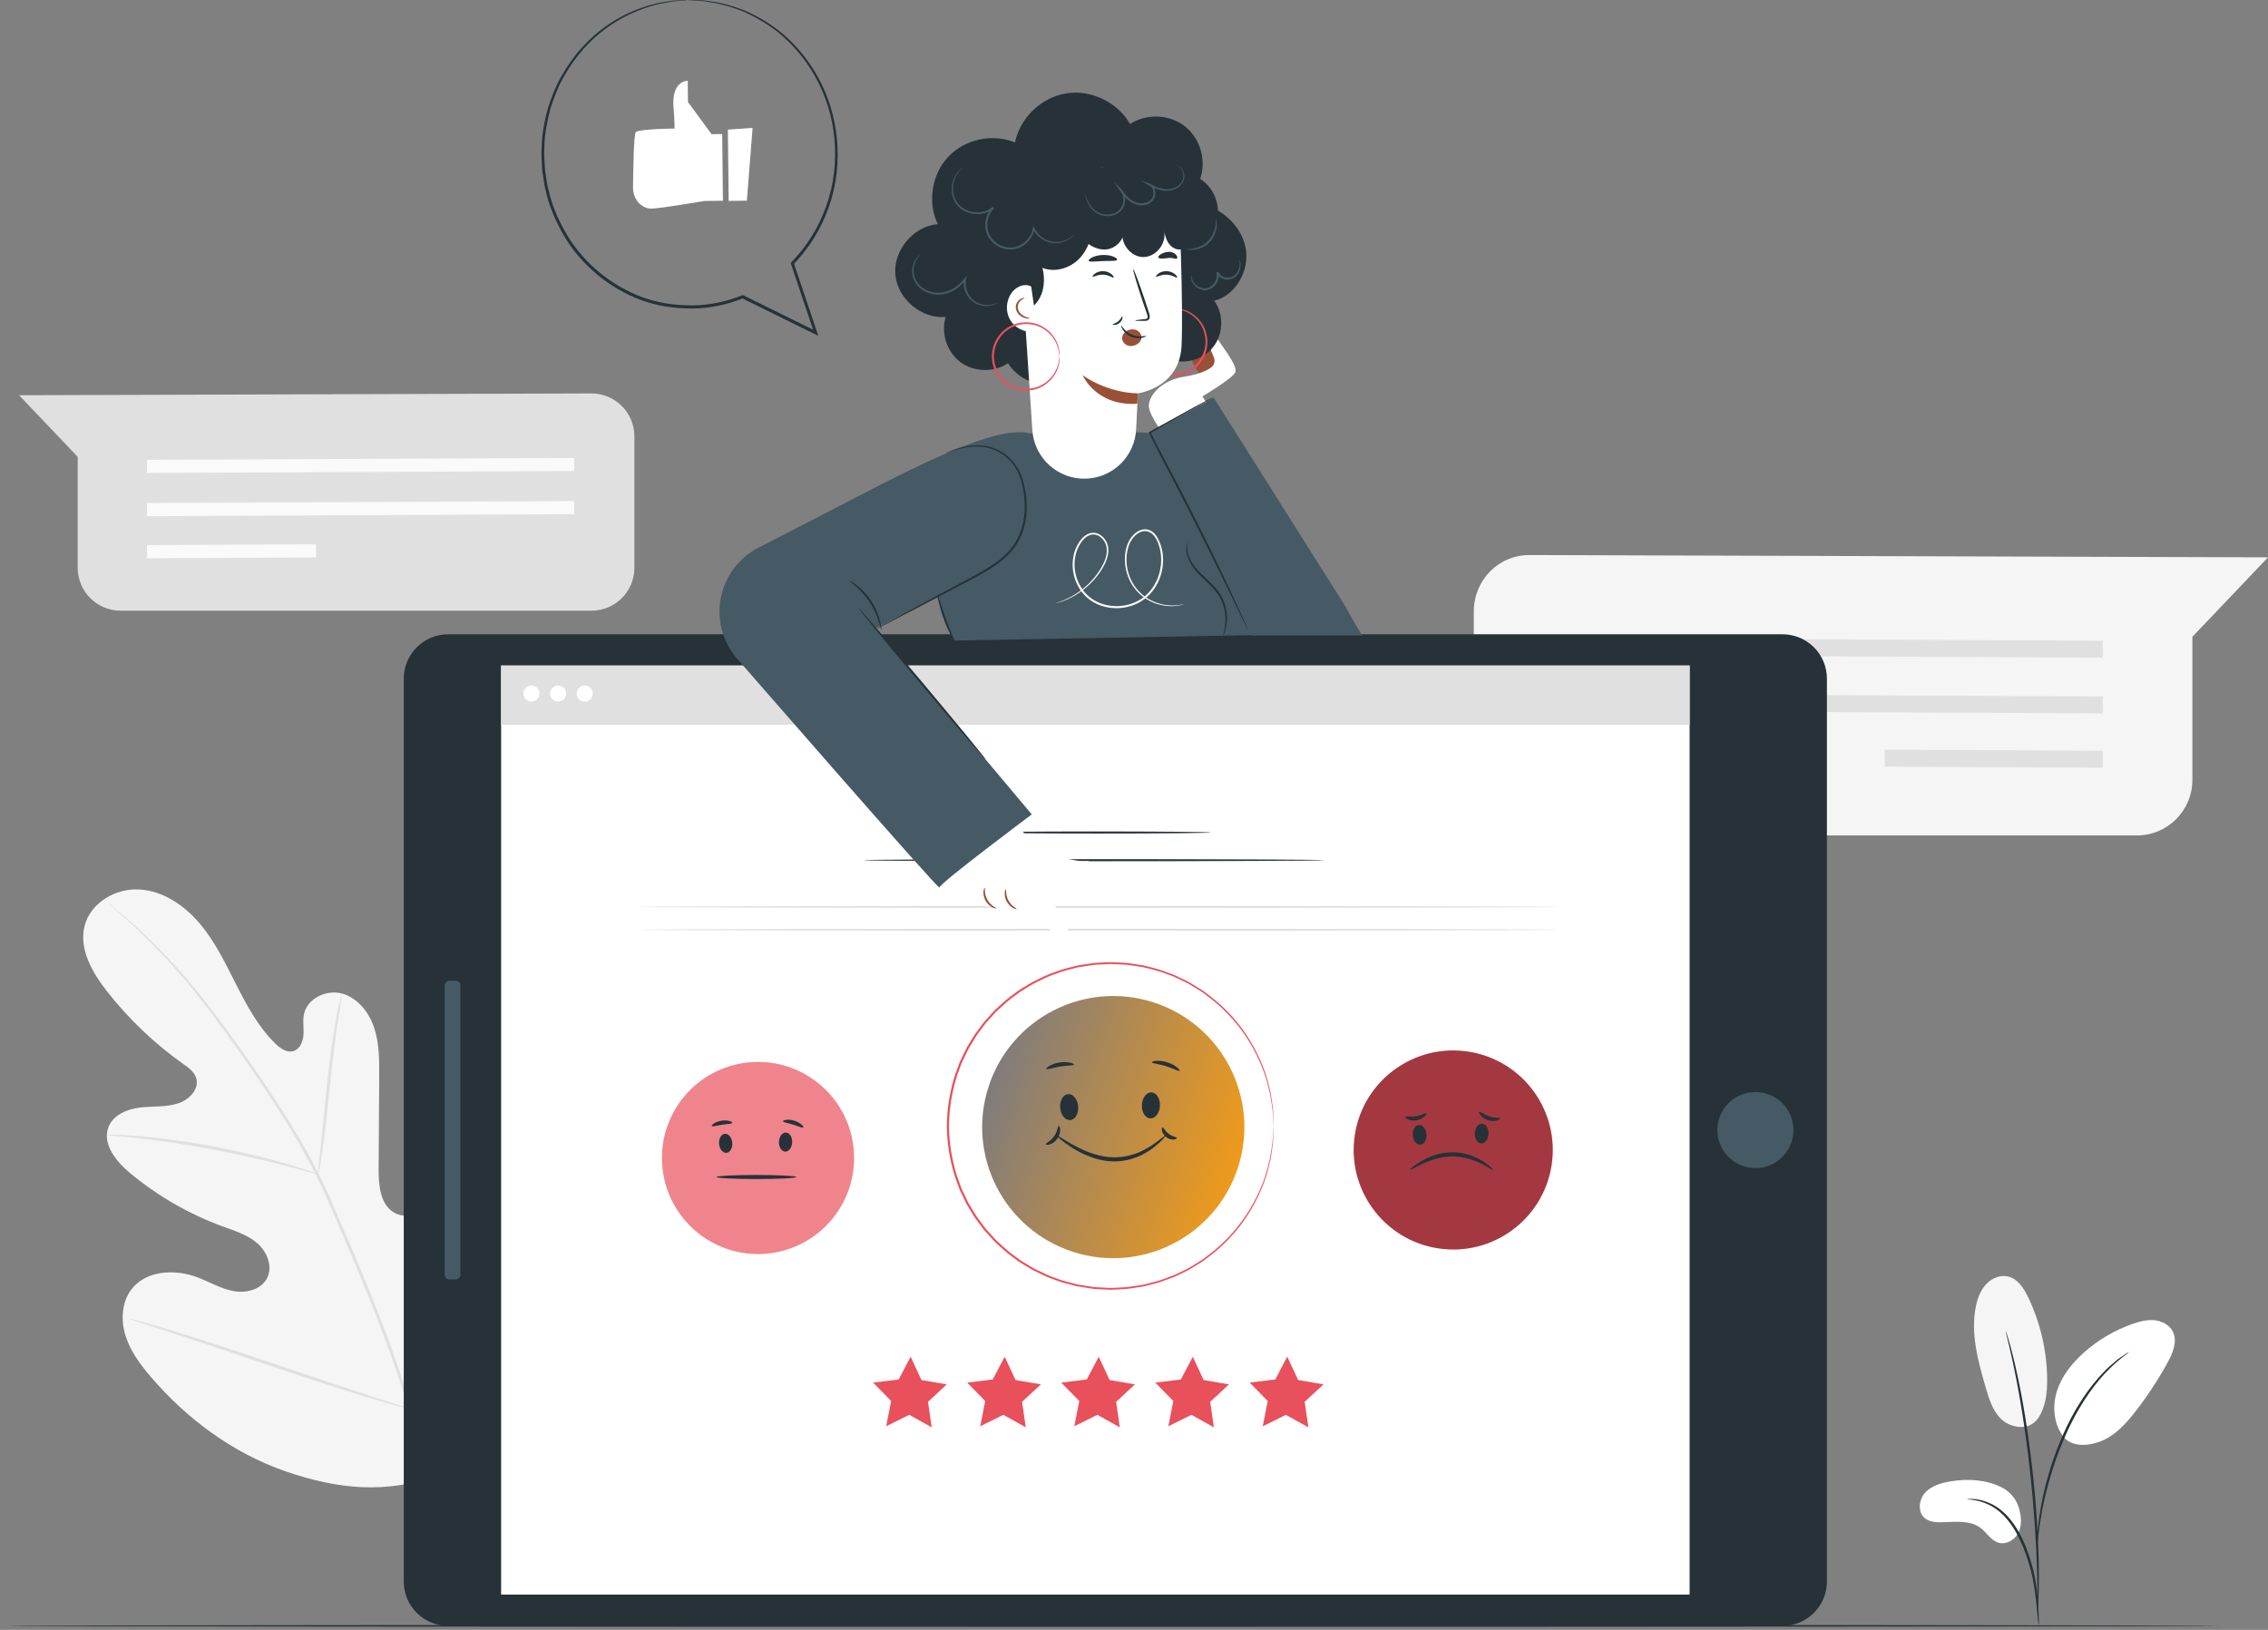 <svg width="288" height="207" viewBox="0 0 288 207" fill="none" xmlns="http://www.w3.org/2000/svg">
<rect x="0" y="0" width="288" height="207" fill="#808080" stroke="none"/>
<g clip-path="url(#clip0)">
<path d="M187.151 77.688V99.204C187.151 102.946 190.308 106.103 194.202 106.103H271.348C275.241 106.103 278.398 102.946 278.398 99.053V80.874L288.005 70.784L194.226 70.491C190.318 70.477 187.151 73.638 187.151 77.688Z" fill="#F5F5F5"/>
<path d="M267.02 83.523L197.017 83.201L197.021 81.05L267.03 81.372L267.02 83.523Z" fill="#E0E0E0"/>
<path d="M267.02 90.603L197.017 90.281L197.021 88.129L267.03 88.451L267.02 90.603Z" fill="#E0E0E0"/>
<path d="M239.333 95.212L239.322 97.364L267.02 97.5L267.031 95.348L239.333 95.212Z" fill="#E0E0E0"/>
<path d="M55.668 187.353C66.455 179.815 68.905 165.827 68.475 153.254C68.402 151.156 68.636 148.941 67.636 147.101C66.636 145.262 64.309 144.003 62.43 144.886C60.869 145.618 60.191 147.433 59.322 148.931C58.161 150.926 56.434 152.576 54.399 153.634C53.063 154.327 51.409 154.752 50.091 154.025C48.281 153.024 48.066 150.526 48.081 148.438C48.105 144.545 48.13 140.656 48.154 136.768C48.169 134.679 48.174 132.547 47.525 130.566C46.876 128.586 45.442 126.746 43.456 126.19C41.47 125.634 39.016 126.78 38.596 128.825C38.421 129.674 38.596 130.557 38.538 131.425C38.479 132.294 38.074 133.25 37.255 133.494C36.42 133.738 35.586 133.147 34.962 132.538C32.805 130.43 31.346 127.712 29.98 125.014C28.614 122.316 27.287 119.55 25.331 117.252C23.374 114.954 20.671 113.129 17.68 112.963C14.689 112.792 11.503 114.641 10.747 117.574C9.991 120.516 11.708 123.502 13.577 125.887C16.348 129.425 19.627 132.547 23.281 135.138C23.94 135.606 24.652 136.109 24.906 136.885C25.36 138.275 24.042 139.661 22.666 140.115C21.11 140.632 19.422 140.471 17.792 140.661C16.163 140.851 14.402 141.569 13.787 143.11C12.933 145.242 14.719 147.482 16.47 148.946C19.988 151.878 24.003 154.195 28.287 155.766C29.824 156.327 31.439 156.82 32.678 157.898C33.917 158.977 34.664 160.855 33.917 162.324C33.171 163.797 31.249 164.266 29.639 163.968C28.029 163.67 26.589 162.797 25.057 162.216C22.188 161.133 18.485 161.333 16.646 163.812C15.436 165.441 15.333 167.71 15.943 169.652C16.553 171.594 17.792 173.267 19.11 174.814C23.706 180.21 29.595 184.552 36.25 186.86C42.89 189.148 49.057 189.773 55.668 187.353Z" fill="#F5F5F5"/>
<path d="M55.834 196.677C55.38 191.695 54.287 185.811 52.423 179.468C50.574 173.121 47.969 166.334 44.998 159.328C44.251 157.581 43.51 155.849 42.778 154.147C42.046 152.449 41.319 150.765 40.509 149.16C38.899 145.945 37.108 142.979 35.318 140.212C33.527 137.446 31.732 134.889 30.034 132.508C28.331 130.132 26.697 127.941 25.126 126.014C21.993 122.14 19.105 119.325 17.041 117.471C16.012 116.539 15.187 115.847 14.626 115.383C14.353 115.163 14.143 114.988 13.982 114.861C13.836 114.744 13.758 114.69 13.753 114.695C13.748 114.7 13.816 114.768 13.958 114.895C14.114 115.032 14.319 115.217 14.577 115.446C15.124 115.929 15.929 116.642 16.944 117.588C18.973 119.476 21.823 122.311 24.916 126.195C26.467 128.132 28.082 130.322 29.775 132.703C31.463 135.089 33.249 137.651 35.025 140.417C36.801 143.179 38.582 146.14 40.177 149.341C40.982 150.936 41.7 152.605 42.431 154.308C43.158 156.01 43.9 157.737 44.646 159.484C47.613 166.485 50.223 173.253 52.087 179.576C53.96 185.894 55.078 191.744 55.566 196.706" fill="#E0E0E0"/>
<path d="M40.401 149.15C40.426 149.155 40.499 148.838 40.606 148.258C40.714 147.682 40.845 146.843 40.992 145.803C41.284 143.725 41.597 140.842 41.924 137.66C42.251 134.479 42.602 131.606 42.929 129.537C43.09 128.503 43.226 127.668 43.329 127.088C43.426 126.512 43.47 126.185 43.446 126.18C43.421 126.175 43.329 126.488 43.182 127.054C43.036 127.619 42.855 128.454 42.66 129.483C42.265 131.547 41.87 134.426 41.538 137.612C41.221 140.754 40.933 143.593 40.714 145.764C40.606 146.745 40.518 147.57 40.445 148.233C40.396 148.819 40.372 149.146 40.401 149.15Z" fill="#E0E0E0"/>
<path d="M13.557 144.135C13.557 144.159 13.938 144.208 14.626 144.262C15.314 144.325 16.314 144.408 17.538 144.55C19.997 144.813 23.378 145.301 27.087 145.999C30.795 146.706 34.127 147.487 36.518 148.121C37.718 148.428 38.679 148.706 39.347 148.892C40.016 149.082 40.387 149.175 40.396 149.15C40.406 149.126 40.045 148.985 39.391 148.75C38.737 148.521 37.781 148.204 36.591 147.857C34.21 147.155 30.878 146.325 27.16 145.618C23.442 144.915 20.036 144.471 17.563 144.276C16.328 144.169 15.323 144.125 14.63 144.11C13.943 144.101 13.562 144.106 13.557 144.135Z" fill="#E0E0E0"/>
<path d="M52.091 178.976C52.101 178.98 52.164 178.868 52.277 178.649C52.399 178.385 52.55 178.063 52.735 177.678C53.13 176.834 53.667 175.594 54.316 174.058C55.609 170.984 57.268 166.681 59.029 161.904C60.791 157.128 62.406 152.815 63.635 149.716C64.235 148.209 64.733 146.974 65.103 146.052C65.26 145.652 65.391 145.325 65.499 145.052C65.587 144.823 65.626 144.701 65.611 144.691C65.596 144.686 65.538 144.798 65.426 145.018C65.304 145.281 65.152 145.599 64.967 145.989C64.572 146.833 64.035 148.072 63.386 149.609C62.093 152.683 60.434 156.986 58.673 161.763C56.912 166.539 55.297 170.847 54.067 173.945C53.462 175.448 52.969 176.687 52.599 177.609C52.443 178.01 52.311 178.341 52.203 178.61C52.121 178.849 52.082 178.971 52.091 178.976Z" fill="#E0E0E0"/>
<path d="M16.426 167.481C16.422 167.495 16.544 167.544 16.783 167.627C17.061 167.72 17.402 167.837 17.817 167.973C18.773 168.286 20.066 168.7 21.637 169.213C24.862 170.257 29.297 171.755 34.2 173.414C39.104 175.072 43.558 176.531 46.808 177.507C48.432 177.995 49.75 178.38 50.667 178.624C51.092 178.737 51.438 178.829 51.726 178.902C51.97 178.961 52.097 178.985 52.102 178.976C52.106 178.961 51.984 178.912 51.745 178.829C51.467 178.737 51.126 178.624 50.711 178.483C49.755 178.171 48.462 177.756 46.891 177.244C43.666 176.199 39.226 174.702 34.327 173.043C29.424 171.384 24.97 169.925 21.725 168.949C20.1 168.457 18.783 168.076 17.866 167.827C17.441 167.715 17.095 167.622 16.807 167.549C16.558 167.49 16.431 167.466 16.426 167.481Z" fill="#E0E0E0"/>
<path d="M80.56 55.43V72.102C80.56 75.117 78.116 77.561 75.101 77.561H15.323C12.308 77.561 9.864 75.117 9.864 72.102V58.016L2.418 50.195L75.081 49.966C78.106 49.961 80.56 52.405 80.56 55.43Z" fill="#E0E0E0"/>
<path d="M18.675 60.07L72.915 59.816L72.91 58.153L18.666 58.401L18.675 60.07Z" fill="#FAFAFA"/>
<path d="M18.675 65.554L72.915 65.3L72.91 63.636L18.666 63.885L18.675 65.554Z" fill="#FAFAFA"/>
<path d="M40.13 69.127L18.667 69.233L18.675 70.901L40.138 70.796L40.13 69.127Z" fill="#FAFAFA"/>
<path d="M281.916 206.488C281.916 206.556 218.972 206.615 141.338 206.615C63.684 206.615 0.75 206.556 0.75 206.488C0.75 206.42 63.684 206.361 141.338 206.361C218.967 206.361 281.916 206.415 281.916 206.488Z" fill="#263238"/>
<path d="M231.989 86.192V200.853C231.989 203.966 229.467 206.488 226.354 206.488H56.907C53.794 206.488 51.272 203.966 51.272 200.853V86.192C51.272 83.079 53.794 80.557 56.907 80.557H226.354C229.467 80.557 231.989 83.079 231.989 86.192Z" fill="#263238"/>
<path d="M63.633 84.526L63.633 202.515H214.554V84.526L63.633 84.526Z" fill="white"/>
<path d="M227.613 144.626C228.223 142.029 226.612 139.429 224.016 138.818C221.419 138.208 218.819 139.819 218.208 142.415C217.598 145.012 219.208 147.612 221.805 148.223C224.402 148.833 227.002 147.223 227.613 144.626Z" fill="#455A64"/>
<path d="M58.468 125.151V161.894C58.468 162.221 58.205 162.49 57.873 162.49H57.063C56.736 162.49 56.468 162.226 56.468 161.894V125.151C56.468 124.824 56.731 124.555 57.063 124.555H57.873C58.205 124.56 58.468 124.824 58.468 125.151Z" fill="#455A64"/>
<path d="M106.441 153.771C110.143 148.147 108.585 140.586 102.96 136.883C97.335 133.181 89.774 134.74 86.072 140.364C82.37 145.989 83.928 153.55 89.553 157.252C95.178 160.954 102.739 159.396 106.441 153.771Z" fill="#E8505B"/>
<path opacity="0.3" d="M106.441 153.771C110.143 148.147 108.585 140.586 102.96 136.883C97.335 133.181 89.774 134.74 86.072 140.364C82.37 145.989 83.928 153.55 89.553 157.252C95.178 160.954 102.739 159.396 106.441 153.771Z" fill="white"/>
<path d="M92.05 143.998C92.514 143.959 92.934 144.471 92.987 145.135C93.041 145.803 92.714 146.374 92.251 146.413C91.787 146.452 91.368 145.94 91.314 145.277C91.26 144.608 91.592 144.032 92.05 143.998Z" fill="#263238"/>
<path d="M99.803 143.837C99.34 143.818 98.945 144.345 98.915 145.013C98.886 145.682 99.242 146.238 99.706 146.257C100.169 146.277 100.564 145.75 100.594 145.081C100.618 144.413 100.267 143.857 99.803 143.837Z" fill="#263238"/>
<path d="M101.135 149.482C101.135 149.624 98.862 149.741 96.061 149.741C93.255 149.741 90.987 149.624 90.987 149.482C90.987 149.341 93.26 149.224 96.061 149.224C98.862 149.224 101.135 149.341 101.135 149.482Z" fill="#263238"/>
<path d="M92.983 142.598C92.953 142.744 92.373 142.739 91.694 142.847C91.016 142.949 90.465 143.13 90.392 143.003C90.319 142.886 90.826 142.456 91.612 142.334C92.402 142.208 93.022 142.461 92.983 142.598Z" fill="#263238"/>
<path d="M102.004 143.188C101.911 143.305 101.384 143.027 100.706 142.827C100.033 142.613 99.442 142.549 99.433 142.398C99.413 142.261 100.077 142.086 100.862 142.33C101.643 142.564 102.096 143.081 102.004 143.188Z" fill="#263238"/>
<path d="M197.017 148.039C198.115 141.146 193.417 134.669 186.525 133.571C179.632 132.474 173.155 137.171 172.057 144.063C170.959 150.956 175.657 157.433 182.549 158.531C189.442 159.629 195.919 154.931 197.017 148.039Z" fill="#E8505B"/>
<path opacity="0.3" d="M197.017 148.039C198.115 141.146 193.417 134.669 186.525 133.571C179.632 132.474 173.155 137.171 172.057 144.063C170.959 150.956 175.657 157.433 182.549 158.531C189.442 159.629 195.919 154.931 197.017 148.039Z" fill="black"/>
<path d="M180.165 142.871C180.643 142.832 181.077 143.359 181.136 144.052C181.194 144.745 180.853 145.335 180.37 145.374C179.891 145.413 179.457 144.886 179.399 144.193C179.345 143.505 179.686 142.91 180.165 142.871Z" fill="#263238"/>
<path d="M188.201 142.705C187.722 142.686 187.308 143.232 187.278 143.925C187.249 144.618 187.615 145.194 188.098 145.218C188.576 145.237 188.991 144.691 189.02 143.998C189.045 143.305 188.679 142.725 188.201 142.705Z" fill="#263238"/>
<path d="M189.576 148.56C189.523 148.628 189.001 148.258 188.098 147.794C187.196 147.34 185.864 146.838 184.336 146.862C182.809 146.891 181.482 147.414 180.565 147.843C179.648 148.287 179.106 148.628 179.057 148.56C179.023 148.511 179.492 148.062 180.394 147.516C181.292 146.989 182.678 146.374 184.332 146.34C185.986 146.311 187.396 146.916 188.284 147.467C189.167 148.038 189.616 148.516 189.576 148.56Z" fill="#263238"/>
<path d="M181.131 141.422C181.175 141.476 181.092 141.632 180.882 141.817C180.672 141.998 180.326 142.203 179.891 142.281C179.457 142.359 179.047 142.276 178.794 142.159C178.535 142.037 178.418 141.9 178.447 141.842C178.516 141.705 179.106 141.9 179.799 141.769C180.496 141.642 181.033 141.3 181.131 141.422Z" fill="#263238"/>
<path d="M190.479 142.032C190.498 142.095 190.362 142.217 190.084 142.31C189.811 142.393 189.376 142.422 188.947 142.271C188.518 142.125 188.2 141.861 188.02 141.651C187.835 141.437 187.766 141.271 187.815 141.222C187.922 141.11 188.435 141.544 189.118 141.783C189.796 142.027 190.43 141.886 190.479 142.032Z" fill="#263238"/>
<path d="M160.307 181.137L163.235 179.683L166.089 181.274L165.616 178.039L168.006 175.819L164.786 175.268L163.41 172.306L161.893 175.199L158.648 175.594L160.937 177.931L160.307 181.137Z" fill="#E0E0E0"/>
<path d="M160.363 181.137L163.291 179.683L166.145 181.274L165.672 178.039L168.062 175.819L164.842 175.268L163.466 172.306L161.949 175.199L158.705 175.594L160.993 177.931L160.363 181.137Z" fill="#E8505B"/>
<path d="M148.363 181.137L151.291 179.683L154.145 181.274L153.672 178.039L156.062 175.819L152.842 175.268L151.466 172.306L149.949 175.199L146.705 175.594L148.993 177.931L148.363 181.137Z" fill="#E8505B"/>
<path d="M136.42 181.137L139.347 179.683L142.201 181.274L141.728 178.039L144.119 175.819L140.898 175.268L139.523 172.306L138.005 175.199L134.761 175.594L137.049 177.931L136.42 181.137Z" fill="#E8505B"/>
<path d="M124.476 181.137L127.404 179.683L130.258 181.274L129.785 178.039L132.175 175.819L128.955 175.268L127.579 172.306L126.062 175.199L122.817 175.594L125.106 177.931L124.476 181.137Z" fill="#E8505B"/>
<path d="M112.532 181.137L115.46 179.683L118.314 181.274L117.841 178.039L120.231 175.819L117.011 175.268L115.635 172.306L114.118 175.199L110.874 175.594L113.162 177.931L112.532 181.137Z" fill="#E8505B"/>
<path d="M168.143 109.245C168.143 109.318 155.038 109.377 138.879 109.377C122.715 109.377 109.615 109.318 109.615 109.245C109.615 109.172 122.715 109.114 138.879 109.114C155.038 109.114 168.143 109.172 168.143 109.245Z" fill="#263238"/>
<path d="M153.755 105.727C153.755 105.801 147.28 105.859 139.303 105.859C131.316 105.859 124.847 105.801 124.847 105.727C124.847 105.654 131.316 105.596 139.303 105.596C147.28 105.601 153.755 105.659 153.755 105.727Z" fill="#263238"/>
<path d="M157.211 148.25C160.03 139.499 155.221 130.12 146.471 127.301C137.72 124.483 128.341 129.291 125.522 138.042C122.703 146.793 127.512 156.172 136.263 158.991C145.013 161.81 154.393 157.001 157.211 148.25Z" fill="url(#paint0_linear)"/>
<path d="M135.63 138.953C136.259 138.9 136.835 139.597 136.908 140.51C136.981 141.422 136.532 142.203 135.903 142.252C135.273 142.305 134.698 141.608 134.625 140.695C134.551 139.783 135 139.002 135.63 138.953Z" fill="#263238"/>
<path d="M146.217 138.734C145.582 138.709 145.041 139.427 145.002 140.339C144.963 141.251 145.446 142.012 146.08 142.037C146.714 142.061 147.256 141.344 147.295 140.432C147.329 139.519 146.851 138.758 146.217 138.734Z" fill="#263238"/>
<path d="M148.031 144.198C148.056 144.223 147.924 144.393 147.656 144.686C147.397 144.989 146.968 145.369 146.407 145.808C145.826 146.213 145.109 146.701 144.206 147.013C143.313 147.345 142.26 147.545 141.152 147.492C140.045 147.453 139.025 147.15 138.152 146.799C137.268 146.457 136.541 146.013 135.941 145.642C134.761 144.852 134.136 144.242 134.17 144.198C134.224 144.13 134.927 144.637 136.132 145.33C136.742 145.657 137.468 146.052 138.322 146.355C139.171 146.667 140.142 146.935 141.176 146.974C142.211 147.023 143.192 146.852 144.045 146.565C144.909 146.296 145.607 145.862 146.197 145.506C146.763 145.115 147.222 144.789 147.519 144.535C147.822 144.296 148.007 144.174 148.031 144.198Z" fill="#263238"/>
<path d="M136.386 135.206C136.356 135.353 135.561 135.299 134.615 135.455C133.668 135.597 132.927 135.889 132.853 135.758C132.78 135.641 133.483 135.099 134.537 134.938C135.586 134.772 136.42 135.075 136.386 135.206Z" fill="#263238"/>
<path d="M149.788 135.987C149.695 136.104 148.993 135.684 148.046 135.401C147.105 135.104 146.285 135.06 146.275 134.909C146.256 134.772 147.149 134.577 148.198 134.904C149.247 135.221 149.881 135.884 149.788 135.987Z" fill="#263238"/>
<path d="M134.439 142.998C134.502 142.988 134.61 143.159 134.624 143.471C134.644 143.784 134.541 144.228 134.263 144.623C133.985 145.018 133.595 145.257 133.297 145.345C132.995 145.433 132.799 145.389 132.785 145.325C132.76 145.179 133.4 144.969 133.839 144.325C134.307 143.701 134.297 143.027 134.439 142.998Z" fill="#263238"/>
<path d="M149.437 144.53C149.452 144.593 149.315 144.696 149.052 144.72C148.793 144.745 148.422 144.662 148.105 144.423C147.783 144.184 147.598 143.852 147.549 143.603C147.495 143.349 147.554 143.188 147.617 143.179C147.764 143.169 147.929 143.662 148.417 144.003C148.891 144.374 149.408 144.389 149.437 144.53Z" fill="#263238"/>
<path d="M161.732 142.998C161.732 142.998 161.717 142.886 161.702 142.661C161.688 142.432 161.668 142.105 161.639 141.681C161.624 141.466 161.61 141.222 161.595 140.959C161.566 140.695 161.512 140.407 161.463 140.095C161.414 139.783 161.361 139.446 161.302 139.09C161.258 138.729 161.127 138.363 161.034 137.963C160.668 136.368 159.921 134.479 158.746 132.474C157.555 130.484 155.843 128.4 153.506 126.634C153.213 126.414 152.915 126.195 152.618 125.97C152.305 125.766 151.974 125.58 151.652 125.375C151.32 125.185 151.003 124.956 150.647 124.795C150.295 124.624 149.939 124.453 149.578 124.282C149.398 124.195 149.217 124.112 149.036 124.024C148.846 123.955 148.656 123.887 148.466 123.814C148.085 123.672 147.7 123.536 147.309 123.394C146.914 123.263 146.504 123.18 146.099 123.072C145.689 122.98 145.285 122.833 144.855 122.789C144.006 122.667 143.143 122.492 142.255 122.487C141.811 122.472 141.362 122.428 140.913 122.433C140.464 122.458 140.01 122.482 139.552 122.502C139.322 122.516 139.093 122.516 138.864 122.545L138.176 122.653C137.717 122.731 137.254 122.785 136.79 122.877C135.883 123.126 134.941 123.307 134.048 123.682C133.126 123.98 132.258 124.434 131.365 124.863C130.931 125.097 130.516 125.37 130.086 125.629C129.877 125.766 129.652 125.878 129.452 126.029L128.847 126.483C128.013 127.059 127.281 127.776 126.515 128.464C126.169 128.844 125.822 129.23 125.471 129.615L125.208 129.903L124.973 130.215L124.505 130.845L124.032 131.479L123.617 132.157L123.202 132.84L122.992 133.182L122.817 133.543C122.588 134.026 122.353 134.509 122.119 134.992C121.934 135.499 121.748 136.007 121.563 136.514C120.894 138.578 120.533 140.768 120.504 142.998C120.533 145.228 120.894 147.423 121.563 149.487C121.748 149.995 121.934 150.502 122.119 151.009C122.353 151.492 122.588 151.98 122.817 152.458L122.992 152.82L123.202 153.161L123.617 153.844L124.032 154.522L124.505 155.157L124.973 155.786L125.208 156.098L125.471 156.386C125.822 156.772 126.169 157.157 126.515 157.538C127.281 158.23 128.013 158.948 128.847 159.518L129.452 159.972C129.652 160.123 129.877 160.24 130.086 160.372C130.516 160.626 130.931 160.899 131.365 161.138C132.258 161.568 133.126 162.021 134.048 162.319C134.941 162.695 135.883 162.875 136.79 163.124C137.249 163.222 137.717 163.275 138.176 163.348L138.864 163.456C139.093 163.485 139.322 163.485 139.552 163.5C140.01 163.524 140.464 163.548 140.913 163.568C141.362 163.573 141.811 163.534 142.255 163.514C143.148 163.509 144.006 163.334 144.855 163.212C145.285 163.168 145.689 163.021 146.099 162.929C146.504 162.817 146.919 162.734 147.309 162.602C147.7 162.46 148.085 162.319 148.466 162.182C148.656 162.114 148.846 162.046 149.036 161.972C149.217 161.885 149.398 161.802 149.578 161.714C149.939 161.543 150.295 161.372 150.647 161.202C151.003 161.041 151.32 160.811 151.652 160.621C151.978 160.421 152.305 160.231 152.618 160.026C152.92 159.801 153.213 159.582 153.506 159.362C155.843 157.596 157.555 155.513 158.746 153.522C159.926 151.522 160.673 149.634 161.034 148.033C161.127 147.633 161.263 147.267 161.302 146.906C161.361 146.545 161.414 146.213 161.463 145.901C161.512 145.589 161.566 145.301 161.595 145.038C161.61 144.774 161.624 144.53 161.639 144.315C161.668 143.891 161.688 143.564 161.702 143.335C161.717 143.115 161.732 142.998 161.732 142.998C161.732 142.998 161.736 143.11 161.727 143.335C161.717 143.564 161.707 143.891 161.688 144.32C161.678 144.54 161.668 144.779 161.658 145.047C161.634 145.316 161.58 145.604 161.541 145.916C161.497 146.228 161.444 146.57 161.395 146.931C161.356 147.297 161.224 147.662 161.136 148.067C160.785 149.677 160.048 151.58 158.872 153.605C157.687 155.62 155.969 157.728 153.623 159.518C153.33 159.738 153.027 159.962 152.725 160.192C152.413 160.401 152.081 160.592 151.749 160.797C151.413 160.987 151.095 161.221 150.739 161.387C150.383 161.558 150.027 161.733 149.661 161.909C149.48 161.997 149.295 162.085 149.115 162.173C148.924 162.241 148.734 162.314 148.539 162.382C148.153 162.524 147.763 162.665 147.368 162.812C146.973 162.943 146.553 163.031 146.143 163.143C145.729 163.241 145.319 163.387 144.884 163.431C144.026 163.558 143.157 163.734 142.255 163.744C141.806 163.758 141.357 163.807 140.898 163.797C140.445 163.773 139.986 163.753 139.522 163.729C139.293 163.714 139.059 163.714 138.83 163.685L138.137 163.578C137.673 163.5 137.205 163.446 136.737 163.353C135.819 163.104 134.868 162.919 133.96 162.543C133.029 162.246 132.145 161.787 131.243 161.353C130.804 161.114 130.379 160.841 129.945 160.582C129.73 160.445 129.506 160.328 129.301 160.177L128.686 159.718C127.842 159.138 127.101 158.416 126.325 157.713C125.974 157.328 125.622 156.937 125.266 156.547L124.998 156.254L124.759 155.937L124.281 155.298L123.802 154.659L123.383 153.976L122.963 153.288L122.753 152.942L122.578 152.576C122.344 152.088 122.109 151.6 121.87 151.107C121.685 150.595 121.495 150.082 121.304 149.565C120.626 147.477 120.26 145.257 120.231 142.998C120.26 140.739 120.626 138.519 121.304 136.431C121.495 135.914 121.68 135.402 121.87 134.889C122.109 134.396 122.344 133.909 122.578 133.421L122.758 133.055L122.968 132.708L123.388 132.02L123.807 131.337L124.285 130.698L124.764 130.059L125.003 129.742L125.271 129.449C125.627 129.059 125.978 128.673 126.33 128.283C127.105 127.585 127.847 126.858 128.691 126.278L129.306 125.819C129.511 125.668 129.735 125.551 129.95 125.414C130.384 125.156 130.809 124.878 131.248 124.643C132.15 124.209 133.029 123.751 133.96 123.453C134.868 123.077 135.819 122.892 136.737 122.643C137.2 122.545 137.673 122.492 138.137 122.419L138.83 122.311C139.059 122.282 139.293 122.282 139.522 122.267C139.986 122.243 140.445 122.223 140.898 122.199C141.352 122.194 141.806 122.238 142.255 122.253C143.157 122.262 144.026 122.438 144.884 122.565C145.319 122.609 145.729 122.76 146.143 122.853C146.553 122.965 146.968 123.053 147.368 123.185C147.763 123.331 148.148 123.472 148.539 123.614C148.734 123.687 148.924 123.755 149.115 123.824C149.3 123.912 149.48 123.999 149.661 124.087C150.022 124.263 150.383 124.438 150.739 124.609C151.1 124.775 151.417 125.004 151.749 125.2C152.076 125.405 152.408 125.595 152.725 125.805C153.027 126.029 153.325 126.253 153.623 126.478C155.969 128.269 157.692 130.376 158.872 132.391C160.048 134.416 160.785 136.319 161.136 137.929C161.224 138.329 161.356 138.7 161.395 139.066C161.449 139.427 161.497 139.763 161.541 140.081C161.585 140.393 161.639 140.681 161.658 140.949C161.668 141.217 161.678 141.456 161.688 141.676C161.702 142.1 161.717 142.432 161.727 142.661C161.736 142.886 161.732 142.998 161.732 142.998Z" fill="#E8505B"/>
<path d="M214.557 84.528H63.635V92.057H214.557V84.528Z" fill="#E0E0E0"/>
<path d="M68.504 88.085C68.504 88.646 68.046 89.105 67.484 89.105C66.924 89.105 66.465 88.646 66.465 88.085C66.465 87.524 66.924 87.065 67.484 87.065C68.046 87.065 68.504 87.524 68.504 88.085Z" fill="white"/>
<path d="M71.891 88.085C71.891 88.646 71.432 89.105 70.871 89.105C70.31 89.105 69.851 88.646 69.851 88.085C69.851 87.524 70.31 87.065 70.871 87.065C71.432 87.065 71.891 87.524 71.891 88.085Z" fill="white"/>
<path d="M75.276 88.085C75.276 88.646 74.818 89.105 74.257 89.105C73.695 89.105 73.237 88.646 73.237 88.085C73.237 87.524 73.695 87.065 74.257 87.065C74.818 87.065 75.276 87.524 75.276 88.085Z" fill="white"/>
<path d="M197.924 115.183C197.924 115.256 171.739 115.315 139.44 115.315C107.131 115.315 80.951 115.256 80.951 115.183C80.951 115.11 107.131 115.051 139.44 115.051C171.739 115.051 197.924 115.11 197.924 115.183Z" fill="#E0E0E0"/>
<path d="M197.924 118.081C197.924 118.154 171.739 118.213 139.44 118.213C107.131 118.213 80.951 118.154 80.951 118.081C80.951 118.008 107.131 117.949 139.44 117.949C171.739 117.949 197.924 118.008 197.924 118.081Z" fill="#E0E0E0"/>
<path d="M121.163 81.352C121.163 81.352 120.133 79.015 119.938 78.503C119.416 77.103 116.035 67.72 116.845 66.3C120.587 59.733 123.49 55.059 130.872 55.059L143.913 54.971C143.913 54.971 156.272 52.454 164.976 80.557L121.163 81.352Z" fill="#455A64"/>
<path d="M93.65 83.709L110.722 80.03L130.794 69.472L130.872 55.064C127.862 54.235 122.095 56.323 111.722 61.607L96.309 69.564C91.03 72.287 89.723 79.249 93.65 83.709Z" fill="#455A64"/>
<path d="M132.083 111.597C131.834 110.787 132.004 110.265 133.185 110.66C135.791 111.534 138.118 111.251 138.689 110.743C139.26 110.236 138.733 109.27 137.889 109.353C137.205 109.421 136.025 109.187 135.147 108.972C134.42 108.796 133.727 108.509 133.102 108.108C132.561 107.762 132.087 107.435 131.673 107.138C131.673 107.138 129.272 105.401 128.516 104.005L120.275 107.538L121.602 111.665C121.602 111.665 122.032 114.095 124.388 114.861C126.745 115.627 130.492 115.339 130.492 115.339C131.18 114.89 133.829 118.725 134.634 120.077C135.425 121.413 136.396 121.599 136.703 120.769C136.913 120.203 134.561 116.003 133.737 114.68C133.278 113.973 132.38 112.573 132.083 111.597Z" fill="white"/>
<path d="M126.496 115.359C126.491 115.388 126.291 115.378 126.013 115.242C125.735 115.105 125.389 114.817 125.154 114.397C124.92 113.978 124.857 113.534 124.886 113.222C124.915 112.909 125.013 112.739 125.042 112.748C125.115 112.758 124.94 113.505 125.384 114.271C125.798 115.046 126.53 115.29 126.496 115.359Z" fill="#995037"/>
<path d="M129.106 115.456C129.096 115.485 128.911 115.466 128.647 115.324C128.384 115.188 128.062 114.9 127.842 114.5C127.623 114.095 127.564 113.67 127.589 113.373C127.613 113.075 127.701 112.909 127.73 112.919C127.803 112.929 127.657 113.641 128.067 114.378C128.457 115.124 129.135 115.388 129.106 115.456Z" fill="#995037"/>
<path d="M93.168 83.148C93.168 83.148 119.324 113.212 119.294 112.714C119.265 112.217 131.019 103.43 131.019 103.43L105.37 72.882L93.168 83.148Z" fill="#455A64"/>
<path d="M109.034 77.239C109.039 77.234 109.102 77.293 109.219 77.415C109.351 77.561 109.512 77.742 109.707 77.956C110.146 78.464 110.741 79.152 111.464 79.986C112.937 81.708 114.962 84.094 117.187 86.743C119.411 89.393 121.412 91.803 122.856 93.554C123.554 94.413 124.125 95.116 124.549 95.638C124.73 95.867 124.881 96.057 124.998 96.213C125.1 96.345 125.149 96.418 125.139 96.423C125.134 96.428 125.071 96.37 124.954 96.248C124.822 96.101 124.661 95.921 124.466 95.706C124.027 95.199 123.432 94.511 122.71 93.676C121.236 91.954 119.207 89.568 116.982 86.914C114.757 84.265 112.757 81.855 111.312 80.103C110.615 79.244 110.044 78.542 109.619 78.02C109.439 77.79 109.288 77.6 109.17 77.444C109.078 77.317 109.024 77.249 109.034 77.239Z" fill="#263238"/>
<path d="M155.306 80.703C155.253 80.689 155.594 79.986 155.618 78.776C155.628 78.176 155.545 77.454 155.282 76.712C155.018 75.966 154.555 75.219 153.911 74.561C153.277 73.892 152.593 73.317 152.047 72.712C151.491 72.111 151.091 71.472 150.876 70.887C150.657 70.301 150.622 69.784 150.661 69.438C150.705 69.091 150.788 68.916 150.798 68.921C150.857 68.916 150.569 69.696 151.047 70.823C151.276 71.375 151.676 71.98 152.223 72.555C152.769 73.136 153.452 73.707 154.101 74.39C154.76 75.063 155.253 75.858 155.511 76.644C155.775 77.425 155.843 78.176 155.809 78.796C155.775 79.415 155.648 79.903 155.536 80.23C155.418 80.547 155.321 80.713 155.306 80.703Z" fill="#263238"/>
<path d="M120.026 57.572C120.021 57.562 120.153 57.504 120.407 57.392C120.661 57.284 121.041 57.138 121.539 56.977C122.041 56.825 122.666 56.669 123.412 56.596C124.154 56.533 125.027 56.542 125.935 56.83C126.842 57.104 127.759 57.67 128.516 58.489C129.277 59.314 129.799 60.436 130.067 61.651C130.331 62.866 130.467 64.183 130.316 65.539C130.16 66.886 129.716 68.276 128.872 69.457C128.023 70.643 126.881 71.516 125.744 72.233C124.598 72.955 123.446 73.546 122.354 74.121C120.173 75.268 118.206 76.297 116.543 77.171C114.903 78.02 113.566 78.713 112.615 79.205C112.166 79.43 111.81 79.61 111.542 79.747C111.293 79.869 111.161 79.927 111.161 79.918C111.161 79.908 111.278 79.835 111.517 79.698C111.776 79.552 112.127 79.357 112.566 79.113C113.508 78.6 114.83 77.883 116.455 77.005C118.109 76.122 120.065 75.073 122.236 73.907C123.324 73.326 124.481 72.731 125.608 72.014C126.735 71.306 127.842 70.448 128.662 69.306C129.477 68.164 129.911 66.818 130.067 65.505C130.218 64.188 130.087 62.89 129.838 61.7C129.579 60.509 129.087 59.431 128.36 58.631C127.637 57.831 126.759 57.274 125.881 57.001C125.008 56.713 124.154 56.684 123.427 56.738C122.695 56.796 122.071 56.938 121.568 57.069C121.07 57.211 120.685 57.343 120.426 57.435C120.168 57.533 120.031 57.582 120.026 57.572Z" fill="#263238"/>
<path d="M111.907 79.996C111.824 80.02 111.605 78.273 110.449 76.512C109.312 74.731 107.809 73.819 107.863 73.756C107.877 73.731 108.268 73.921 108.824 74.351C109.38 74.78 110.078 75.473 110.663 76.371C111.249 77.273 111.595 78.195 111.756 78.879C111.927 79.557 111.937 79.991 111.907 79.996Z" fill="#263238"/>
<path d="M150.359 76.732C150.359 76.732 150.173 76.81 149.803 76.883C149.432 76.956 148.871 77.024 148.153 76.956C147.441 76.888 146.563 76.663 145.675 76.141C144.792 75.624 143.919 74.761 143.387 73.57C142.86 72.394 142.635 70.896 143.07 69.418C143.294 68.681 143.733 67.959 144.45 67.505C144.802 67.281 145.26 67.159 145.694 67.252C146.138 67.33 146.519 67.627 146.782 67.974C147.773 69.428 147.939 71.399 147.363 73.18C147.065 74.068 146.578 74.917 145.885 75.6C145.197 76.288 144.304 76.785 143.343 77.039C141.42 77.551 139.283 77.088 137.908 75.775C136.537 74.458 136 72.516 136.278 70.818C136.405 69.965 136.766 69.169 137.273 68.52C137.537 68.203 137.859 67.925 138.249 67.774C138.635 67.613 139.079 67.627 139.449 67.788C140.186 68.115 140.64 68.842 140.723 69.56C140.806 70.287 140.596 70.97 140.328 71.555C139.757 72.716 139 73.629 138.249 74.326C137.498 75.019 136.751 75.507 136.117 75.834C135.478 76.166 134.956 76.361 134.595 76.468C134.414 76.527 134.273 76.556 134.18 76.585C134.087 76.61 134.039 76.62 134.039 76.615C134.039 76.61 134.082 76.59 134.175 76.561C134.268 76.527 134.404 76.488 134.58 76.424C134.931 76.297 135.449 76.093 136.073 75.751C136.698 75.409 137.42 74.917 138.152 74.224C138.879 73.531 139.615 72.624 140.162 71.482C140.42 70.911 140.611 70.262 140.523 69.589C140.445 68.935 140.015 68.272 139.366 67.989C139.044 67.852 138.669 67.842 138.332 67.984C137.995 68.115 137.698 68.369 137.454 68.667C136.981 69.277 136.639 70.038 136.517 70.853C136.254 72.477 136.785 74.341 138.088 75.585C139.391 76.829 141.44 77.273 143.284 76.785C144.206 76.541 145.055 76.073 145.709 75.414C146.368 74.761 146.841 73.946 147.129 73.097C147.407 72.238 147.509 71.34 147.417 70.477C147.373 70.047 147.285 69.623 147.148 69.223C147.022 68.818 146.841 68.437 146.597 68.115C146.353 67.793 146.026 67.545 145.651 67.476C145.28 67.398 144.889 67.496 144.572 67.696C143.923 68.101 143.489 68.789 143.279 69.477C142.85 70.896 143.055 72.346 143.557 73.492C144.065 74.648 144.899 75.497 145.753 76.014C146.612 76.537 147.466 76.771 148.168 76.854C149.583 77.01 150.354 76.683 150.359 76.732Z" fill="#FAFAFA"/>
<path d="M152.33 47.458C151.779 46.785 151.374 45.984 151.164 45.14C151.096 44.862 151.047 44.565 151.135 44.291C151.223 44.018 151.481 43.779 151.764 43.808C152.057 43.838 152.257 44.111 152.413 44.36C152.872 45.087 153.316 45.833 153.618 46.643C153.701 46.867 153.774 47.097 153.76 47.336C153.745 47.575 153.633 47.819 153.418 47.926C153.189 48.048 152.896 47.98 152.686 47.829C152.476 47.677 152.325 47.453 152.184 47.238" fill="#995037"/>
<path d="M153.584 46.911C153.154 46.009 152.725 45.111 152.296 44.208C152.169 43.94 152.037 43.662 152.027 43.369C152.018 43.072 152.164 42.75 152.442 42.647C152.686 42.559 152.964 42.657 153.154 42.833C153.345 43.003 153.467 43.242 153.589 43.472C153.794 43.867 153.994 44.262 154.198 44.657C154.364 44.979 154.53 45.306 154.599 45.662C154.667 46.019 154.623 46.414 154.399 46.697C154.174 46.98 153.74 47.111 153.428 46.926" fill="#995037"/>
<path d="M147.851 55.274C147.851 55.274 146.055 52.947 145.894 51.717C145.733 50.488 147.236 48.312 150.461 47.824C152.193 47.56 153.208 47.077 153.774 46.687C154.184 46.404 154.34 45.887 154.15 45.428C153.725 44.399 152.964 42.491 153.023 42.237C153.174 41.579 153.603 41.593 154.716 43.223C155.833 44.852 157.116 46.511 156.867 47.263C156.619 48.014 152.686 50.341 152.686 50.341L153.759 52.073L147.851 55.274Z" fill="white"/>
<path d="M158.517 79.196L146.139 54.947L154.106 50.483L170.851 77.029C170.851 77.029 171.734 78.727 172.968 80.713H158.931" fill="#455A64"/>
<path d="M153.979 50.478C153.984 50.483 153.935 50.517 153.842 50.575C153.73 50.644 153.594 50.727 153.423 50.829C153.028 51.059 152.491 51.371 151.818 51.761C150.403 52.566 148.427 53.693 146.06 55.04L146.104 54.893C147.309 57.347 148.871 60.187 150.451 63.276C152.798 67.842 154.828 72.019 156.257 75.063C156.975 76.585 157.536 77.825 157.921 78.678C158.102 79.093 158.248 79.42 158.355 79.669C158.453 79.898 158.497 80.02 158.492 80.02C158.482 80.025 158.419 79.908 158.307 79.688C158.185 79.444 158.029 79.122 157.828 78.718C157.404 77.844 156.814 76.629 156.092 75.136C154.623 72.111 152.569 67.95 150.222 63.388C148.646 60.304 147.095 57.46 145.909 54.991L145.86 54.893L145.953 54.845C148.339 53.532 150.329 52.429 151.754 51.644C152.437 51.273 152.989 50.98 153.389 50.766C153.564 50.673 153.706 50.6 153.823 50.541C153.925 50.497 153.974 50.473 153.979 50.478Z" fill="#263238"/>
<path d="M121.163 81.352C121.104 81.386 120.412 80.196 119.836 78.61C119.26 77.02 119.031 75.668 119.099 75.653C119.172 75.639 119.509 76.951 120.085 78.522C120.646 80.093 121.231 81.318 121.163 81.352Z" fill="#263238"/>
<path d="M148.422 45.599C150.369 46.365 152.784 45.706 154.072 44.052C155.36 42.403 155.414 39.9 154.194 38.193C156.99 37.485 158.732 34.26 158.166 31.435C157.6 28.61 155.072 26.4 152.257 25.79C151.179 25.556 150.037 25.532 148.988 25.873C147.939 26.215 146.998 26.956 146.549 27.966" fill="#263238"/>
<path d="M148.032 39.281C148.042 39.31 147.666 39.378 147.076 39.686C146.5 39.988 145.69 40.613 145.207 41.696C144.973 42.233 144.817 42.877 144.856 43.564C144.895 44.248 145.09 44.984 145.519 45.628C145.724 45.955 145.992 46.253 146.3 46.516C146.602 46.78 146.958 47.004 147.344 47.165C148.11 47.507 149.017 47.59 149.886 47.399C150.749 47.194 151.53 46.726 152.072 46.082C152.35 45.77 152.569 45.414 152.73 45.043C152.896 44.677 153.003 44.291 153.047 43.906C153.155 43.14 153.008 42.394 152.75 41.759C152.486 41.12 152.067 40.613 151.623 40.232C150.715 39.466 149.72 39.256 149.066 39.232C148.403 39.208 148.037 39.31 148.032 39.281C148.032 39.271 148.12 39.246 148.295 39.208C148.466 39.164 148.729 39.129 149.071 39.129C149.739 39.124 150.779 39.305 151.74 40.091C152.213 40.481 152.662 41.008 152.95 41.676C153.233 42.34 153.394 43.125 153.286 43.94C153.243 44.345 153.13 44.755 152.96 45.145C152.794 45.54 152.559 45.916 152.267 46.253C151.691 46.936 150.866 47.438 149.944 47.658C149.022 47.863 148.056 47.77 147.246 47.404C146.836 47.228 146.461 46.994 146.144 46.711C145.817 46.433 145.539 46.116 145.324 45.765C144.875 45.082 144.675 44.301 144.646 43.579C144.616 42.852 144.792 42.184 145.046 41.627C145.573 40.505 146.431 39.886 147.036 39.603C147.344 39.456 147.598 39.373 147.768 39.339C147.939 39.286 148.032 39.271 148.032 39.281Z" fill="#E8505B"/>
<path d="M150.144 31.591C152.164 31.479 154.023 29.947 154.521 27.986C155.018 26.024 154.121 23.79 152.398 22.726C153.228 20.389 152.413 17.569 150.461 16.037C148.51 14.505 145.573 14.388 143.504 15.749C141.923 12.978 138.537 11.353 135.385 11.861C132.234 12.368 129.526 14.964 128.887 18.091C126.052 16.92 122.529 17.672 120.417 19.906C118.309 22.136 117.753 25.698 119.08 28.464C115.996 28.732 113.43 31.777 113.693 34.865C113.957 37.949 116.997 40.52 120.085 40.261C119.456 42.31 120.246 44.716 121.968 45.994C123.69 47.272 126.223 47.326 127.999 46.126C129.131 47.956 131.37 49.044 133.507 48.795C135.649 48.551 137.581 46.985 138.269 44.945" fill="#263238"/>
<path d="M144.275 54.479C144.377 52.103 144.504 49.951 144.504 49.951C144.504 49.951 149.813 49.283 150.042 43.862C150.271 38.441 149.73 25.961 149.73 25.961L139.957 21.267L129.443 29.737L131.092 54.63C131.331 58.216 134.395 60.953 137.986 60.787C141.396 60.631 144.129 57.894 144.275 54.479Z" fill="white"/>
<path d="M149.471 35.246C149.388 35.339 148.881 34.909 148.154 34.885C147.427 34.846 146.885 35.226 146.807 35.129C146.768 35.085 146.856 34.919 147.09 34.748C147.32 34.577 147.715 34.416 148.169 34.436C148.622 34.455 149.003 34.651 149.217 34.841C149.442 35.031 149.515 35.207 149.471 35.246Z" fill="#263238"/>
<path d="M141.416 35.246C141.328 35.339 140.826 34.909 140.099 34.885C139.372 34.846 138.83 35.226 138.752 35.129C138.713 35.085 138.801 34.919 139.04 34.748C139.269 34.577 139.664 34.416 140.118 34.436C140.572 34.455 140.952 34.651 141.167 34.841C141.382 35.031 141.455 35.207 141.416 35.246Z" fill="#263238"/>
<path d="M144.143 40.71C144.138 40.666 144.592 40.598 145.329 40.53C145.514 40.515 145.69 40.486 145.724 40.349C145.768 40.208 145.695 39.988 145.607 39.754C145.441 39.266 145.265 38.754 145.08 38.217C144.348 36.031 143.826 34.231 143.909 34.202C143.992 34.172 144.651 35.924 145.378 38.11C145.553 38.651 145.719 39.164 145.88 39.656C145.948 39.886 146.066 40.144 145.963 40.442C145.909 40.588 145.773 40.691 145.651 40.72C145.529 40.754 145.426 40.754 145.334 40.754C144.607 40.769 144.148 40.754 144.143 40.71Z" fill="#263238"/>
<path d="M144.504 49.951C144.504 49.951 140.952 50.053 137.474 47.648C137.474 47.648 139.128 51.595 144.412 51.278L144.504 49.951Z" fill="#995037"/>
<path d="M136.961 21.57C135.229 23.966 135.268 27.498 137.059 29.855C137.849 30.894 139.04 31.733 140.342 31.689C141.645 31.64 142.904 30.406 142.626 29.132C142.118 30.728 143.475 32.616 145.143 32.645C146.817 32.675 148.236 30.835 147.788 29.225C147.919 29.806 148.061 30.396 148.393 30.889C148.724 31.382 149.3 31.752 149.89 31.674C150.71 31.567 151.183 30.689 151.369 29.889C151.93 27.488 151.042 24.854 149.281 23.131C147.519 21.409 144.968 20.589 142.509 20.755C140.05 20.921 137.703 22.029 135.859 23.663" fill="#263238"/>
<path d="M137.649 23.483C138.283 25.029 138.757 26.673 138.742 28.347C138.727 30.02 138.171 31.733 136.986 32.914C135.8 34.094 133.931 34.636 132.375 34.021C132.746 35.485 132.614 37.144 131.702 38.349C130.789 39.554 129.008 40.13 127.681 39.403C126.486 38.749 125.964 37.295 125.803 35.939C125.403 32.66 126.564 29.225 128.872 26.859C131.175 24.492 134.58 23.244 137.869 23.561" fill="#263238"/>
<path d="M130.946 36.397C130.224 35.953 129.238 36.319 128.662 36.944C127.76 37.929 127.604 39.52 128.297 40.661C128.989 41.803 130.473 42.403 131.765 42.057" fill="white"/>
<path d="M130.78 40.437C130.78 40.466 130.541 40.5 130.165 40.398C129.809 40.3 129.263 40.013 129.053 39.403C128.95 39.11 128.97 38.788 129.082 38.539C129.194 38.29 129.37 38.115 129.531 38.007C129.863 37.788 130.121 37.793 130.121 37.822C130.131 37.861 129.907 37.924 129.643 38.154C129.38 38.368 129.116 38.827 129.297 39.325C129.463 39.817 129.907 40.095 130.229 40.232C130.555 40.364 130.785 40.393 130.78 40.437Z" fill="#995037"/>
<path d="M141.86 32.982C141.792 33.192 141.001 33.114 140.055 33.158C139.113 33.187 138.328 33.324 138.245 33.118C138.157 32.928 138.928 32.416 140.025 32.382C141.128 32.333 141.933 32.787 141.86 32.982Z" fill="#263238"/>
<path d="M149.457 32.831C149.374 32.904 149.213 32.855 149.022 32.811C148.827 32.762 148.647 32.738 148.359 32.767C148.076 32.797 147.764 32.845 147.524 32.84C147.285 32.84 147.119 32.787 147.09 32.684C147.061 32.582 147.168 32.445 147.368 32.313C147.573 32.182 147.871 32.035 148.29 31.991C148.71 31.933 149.169 32.133 149.339 32.357C149.52 32.582 149.53 32.767 149.457 32.831Z" fill="#263238"/>
<path d="M142.884 42.101C143.294 41.857 143.806 41.745 144.255 41.906C144.704 42.072 145.041 42.559 144.933 43.023C144.875 43.277 144.699 43.491 144.494 43.647C144.177 43.886 143.758 44.008 143.362 43.925C142.972 43.843 142.621 43.545 142.523 43.16C142.421 42.774 142.606 42.32 142.962 42.145" fill="#995037"/>
<path d="M145.543 42.676C145.558 42.706 145.373 42.828 145.021 42.906C144.675 42.984 144.158 42.984 143.645 42.769C143.133 42.554 142.772 42.189 142.582 41.886C142.387 41.584 142.348 41.364 142.377 41.354C142.411 41.34 142.513 41.525 142.728 41.774C142.943 42.023 143.284 42.335 143.743 42.525C144.202 42.715 144.665 42.745 144.992 42.715C145.324 42.701 145.529 42.637 145.543 42.676Z" fill="#263238"/>
<path d="M134.541 45.262C134.512 45.262 134.531 44.887 134.361 44.243C134.195 43.613 133.765 42.686 132.814 41.974C132.346 41.627 131.75 41.33 131.072 41.213C130.394 41.101 129.633 41.125 128.911 41.403C128.545 41.53 128.194 41.725 127.872 41.964C127.545 42.203 127.252 42.496 127.008 42.837C126.505 43.511 126.222 44.374 126.213 45.262C126.222 46.15 126.505 47.014 127.008 47.687C127.252 48.029 127.55 48.321 127.872 48.56C128.194 48.804 128.545 48.995 128.911 49.122C129.633 49.4 130.394 49.424 131.072 49.312C131.75 49.195 132.346 48.902 132.814 48.551C133.765 47.838 134.19 46.911 134.361 46.282C134.531 45.638 134.512 45.262 134.541 45.262C134.551 45.262 134.556 45.355 134.556 45.535C134.561 45.711 134.536 45.98 134.458 46.311C134.317 46.965 133.902 47.936 132.926 48.702C132.443 49.073 131.828 49.395 131.111 49.527C130.404 49.653 129.599 49.639 128.828 49.351C128.442 49.219 128.067 49.019 127.725 48.765C127.379 48.517 127.062 48.204 126.803 47.843C126.266 47.131 125.959 46.214 125.954 45.267C125.964 44.321 126.266 43.403 126.803 42.691C127.062 42.33 127.379 42.018 127.725 41.769C128.067 41.515 128.442 41.315 128.828 41.184C129.599 40.896 130.399 40.881 131.111 41.008C131.824 41.14 132.443 41.462 132.926 41.832C133.902 42.598 134.317 43.569 134.458 44.223C134.531 44.555 134.556 44.818 134.556 44.999C134.556 45.17 134.551 45.262 134.541 45.262Z" fill="#E8505B"/>
<path d="M149.451 21.009C149.451 21.004 149.5 21.014 149.588 21.043C149.671 21.077 149.798 21.136 149.93 21.263C150.188 21.497 150.481 22.014 150.364 22.687C150.257 23.365 149.573 24.014 148.676 24.185C147.763 24.375 146.739 24.034 145.817 23.502L144.812 22.921L145.919 23.282C146.3 23.404 146.573 23.761 146.666 24.136C146.768 24.517 146.724 24.941 146.509 25.302C146.29 25.663 145.919 25.898 145.519 26.005C145.119 26.112 144.685 26.093 144.285 25.976C143.294 25.668 142.65 24.863 142.162 24.141L141.455 23.107L142.353 23.98C142.865 24.478 142.977 25.219 142.836 25.824C142.699 26.444 142.27 26.961 141.752 27.2C140.708 27.698 139.591 27.386 138.976 26.864C138.332 26.337 138.059 25.712 137.927 25.297C137.859 25.088 137.83 24.917 137.81 24.805C137.796 24.688 137.791 24.629 137.8 24.629C137.82 24.624 137.854 24.863 138.01 25.268C138.166 25.663 138.459 26.259 139.079 26.737C139.669 27.215 140.718 27.474 141.655 27.01C142.118 26.786 142.484 26.332 142.606 25.776C142.728 25.229 142.616 24.58 142.182 24.166L142.372 24.005C142.855 24.712 143.48 25.463 144.363 25.732C145.075 25.951 145.939 25.766 146.3 25.175C146.656 24.6 146.441 23.707 145.851 23.512L145.948 23.292C146.846 23.819 147.812 24.146 148.651 23.985C149.486 23.844 150.12 23.263 150.237 22.658C150.364 22.048 150.115 21.555 149.891 21.321C149.642 21.067 149.442 21.028 149.451 21.009Z" fill="#455A64"/>
<path d="M136.454 29.723C136.459 29.728 136.434 29.757 136.39 29.816C136.347 29.874 136.268 29.957 136.161 30.059C135.946 30.255 135.595 30.523 135.073 30.708C134.556 30.889 133.848 30.982 133.102 30.742C132.365 30.508 131.594 29.947 131.165 29.069L131.37 29.04C131.194 30.172 130.267 31.313 128.926 31.626C127.599 31.928 125.998 31.226 125.374 29.835C124.822 28.586 125.183 27.113 126.057 26.268L126.228 26.454C125.632 26.951 124.881 27.191 124.173 27.195C123.466 27.21 122.788 27.01 122.246 26.669C121.705 26.327 121.3 25.834 121.095 25.312C120.88 24.795 120.822 24.268 120.856 23.805C120.924 22.868 121.329 22.195 121.656 21.824C121.997 21.448 122.251 21.331 122.251 21.331C122.266 21.35 122.032 21.497 121.719 21.877C121.417 22.258 121.051 22.917 121.012 23.814C120.992 24.258 121.061 24.756 121.27 25.239C121.475 25.722 121.856 26.171 122.363 26.483C122.876 26.795 123.51 26.971 124.173 26.956C124.832 26.947 125.525 26.717 126.067 26.259L126.237 26.444C125.442 27.215 125.11 28.586 125.618 29.723C126.179 30.991 127.667 31.655 128.877 31.377C130.106 31.104 130.989 30.045 131.16 29.001L131.219 28.659L131.365 28.971C131.751 29.796 132.468 30.337 133.161 30.572C133.863 30.816 134.536 30.742 135.039 30.586C135.551 30.43 135.903 30.186 136.127 30.006C136.342 29.83 136.439 29.713 136.454 29.723Z" fill="#455A64"/>
<path d="M126.774 38.403C126.779 38.412 126.647 38.524 126.354 38.651C126.062 38.778 125.598 38.91 125.003 38.861C124.422 38.817 123.69 38.563 123.139 37.954C122.598 37.358 122.237 36.426 122.407 35.451L122.632 35.548C122.178 36.144 121.558 36.69 120.797 37.046C120.231 37.31 119.617 37.446 119.021 37.427C118.426 37.402 117.86 37.246 117.387 36.978C116.416 36.461 115.869 35.49 115.83 34.67C115.767 33.841 116.065 33.197 116.333 32.84C116.474 32.66 116.601 32.538 116.699 32.47C116.796 32.401 116.85 32.367 116.855 32.372C116.875 32.392 116.665 32.538 116.421 32.899C116.187 33.26 115.938 33.88 116.021 34.655C116.079 35.421 116.592 36.295 117.509 36.773C118.402 37.27 119.626 37.334 120.7 36.817C121.412 36.485 122.007 35.968 122.441 35.407L122.759 34.997L122.666 35.504C122.505 36.387 122.822 37.256 123.315 37.817C123.812 38.393 124.481 38.646 125.032 38.71C125.593 38.778 126.042 38.676 126.335 38.578C126.618 38.476 126.764 38.383 126.774 38.403Z" fill="#455A64"/>
<path d="M154.403 27.835C154.428 27.825 154.55 28.166 154.511 28.737C154.477 29.298 154.233 30.099 153.623 30.738C153.008 31.377 152.223 31.655 151.661 31.718C151.095 31.782 150.749 31.679 150.754 31.65C150.759 31.606 151.1 31.645 151.632 31.538C152.154 31.435 152.871 31.147 153.437 30.562C153.998 29.972 154.252 29.245 154.335 28.718C154.413 28.181 154.36 27.84 154.403 27.835Z" fill="#455A64"/>
<path d="M157.39 32.943C157.404 32.938 157.468 33.065 157.512 33.314C157.551 33.562 157.57 33.943 157.409 34.382C157.258 34.807 156.877 35.329 156.228 35.47C155.916 35.538 155.57 35.519 155.243 35.387C154.916 35.26 154.609 34.997 154.467 34.631L154.711 34.548C154.75 34.699 154.779 34.86 154.77 35.026C154.745 35.841 154.199 36.524 153.545 36.763C153.218 36.885 152.867 36.885 152.574 36.802C152.277 36.719 152.033 36.568 151.842 36.397C151.452 36.056 151.296 35.651 151.252 35.373C151.208 35.094 151.252 34.938 151.267 34.938C151.291 34.938 151.281 35.094 151.354 35.348C151.423 35.602 151.598 35.963 151.964 36.251C152.316 36.544 152.901 36.753 153.462 36.529C154.013 36.314 154.496 35.7 154.511 35.012C154.516 34.87 154.492 34.733 154.462 34.607L154.706 34.524C154.94 35.114 155.658 35.339 156.185 35.226C156.731 35.129 157.087 34.69 157.248 34.304C157.414 33.909 157.429 33.548 157.419 33.309C157.404 33.08 157.37 32.948 157.39 32.943Z" fill="#455A64"/>
<path d="M142.513 40.188C142.548 40.193 142.567 40.3 142.523 40.466C142.479 40.632 142.362 40.847 142.162 41.013C141.962 41.179 141.728 41.257 141.557 41.266C141.386 41.276 141.284 41.237 141.289 41.203C141.289 41.13 141.664 41.096 141.996 40.808C142.333 40.539 142.44 40.178 142.513 40.188Z" fill="#263238"/>
<path d="M258.804 180.122C257.584 181.864 255.218 181.283 254.12 180.225C253.022 179.161 252.559 177.624 252.134 176.156C251.168 172.804 250.197 169.286 250.915 165.871C251.129 164.851 251.51 163.831 252.227 163.075C252.944 162.319 254.047 161.865 255.057 162.133C256.252 162.451 256.994 163.617 257.53 164.729C259.106 167.998 259.941 171.623 259.955 175.253C259.955 176.946 259.76 178.727 258.804 180.122Z" fill="white"/>
<g opacity="0.2">
<path opacity="0.2" d="M258.804 180.122C257.584 181.864 255.218 181.283 254.12 180.225C253.022 179.161 252.559 177.624 252.134 176.156C251.168 172.804 250.197 169.286 250.915 165.871C251.129 164.851 251.51 163.831 252.227 163.075C252.944 162.319 254.047 161.865 255.057 162.133C256.252 162.451 256.994 163.617 257.53 164.729C259.106 167.998 259.941 171.623 259.955 175.253C259.955 176.946 259.76 178.727 258.804 180.122Z" fill="black"/>
</g>
<path d="M254.237 188.934C252.247 187.904 249.9 187.772 247.69 188.138C246.504 188.334 245.265 188.69 244.455 189.583C243.645 190.475 243.494 192.046 244.421 192.812C244.972 193.271 245.743 193.339 246.46 193.33C248.192 193.31 250.115 193.003 251.495 194.047C252.286 194.642 252.808 195.628 253.754 195.92C254.676 196.208 255.721 195.662 256.208 194.827C256.696 193.993 256.716 192.954 256.486 192.012C256.486 192.017 256.243 189.968 254.237 188.934Z" fill="white"/>
<path d="M262.146 182.62C260.824 181.049 260.575 178.761 261.161 176.795C261.751 174.828 263.078 173.155 264.61 171.789C266.406 170.189 268.518 168.94 270.787 168.144C271.68 167.832 272.622 167.583 273.563 167.671C274.505 167.759 275.456 168.242 275.895 169.081C276.544 170.32 275.92 171.823 275.246 173.053C274.061 175.214 272.7 177.283 271.187 179.234C269.972 180.8 268.577 182.347 266.723 183.059C264.869 183.767 262.942 183.684 261.961 182.401" fill="white"/>
<path d="M258.882 206.366C258.858 206.366 258.823 206.088 258.77 205.576C258.716 205 258.643 204.278 258.56 203.419C258.458 202.512 258.326 201.434 258.077 200.253C257.823 199.082 257.433 197.808 256.926 196.52C256.403 195.237 255.764 194.071 255.018 193.139C254.276 192.203 253.418 191.524 252.608 191.134C251.803 190.734 251.076 190.573 250.578 190.5C250.075 190.446 249.792 190.407 249.792 190.388C249.792 190.363 250.075 190.363 250.593 190.373C251.105 190.407 251.861 190.539 252.71 190.924C253.564 191.305 254.476 191.993 255.252 192.944C256.033 193.896 256.696 195.086 257.228 196.394C257.74 197.706 258.131 198.989 258.37 200.189C258.609 201.385 258.721 202.478 258.789 203.395C258.858 204.312 258.882 205.054 258.897 205.566C258.911 206.078 258.906 206.366 258.882 206.366Z" fill="#263238"/>
<path d="M258.736 204.707C258.726 204.707 258.716 204.581 258.716 204.341C258.716 204.068 258.716 203.717 258.721 203.292C258.726 202.38 258.721 201.063 258.672 199.438C258.589 196.184 258.311 191.695 257.77 186.758C257.223 181.82 256.501 177.38 255.842 174.189C255.686 173.389 255.53 172.672 255.384 172.043C255.242 171.413 255.125 170.867 255.008 170.428C254.91 170.013 254.828 169.676 254.764 169.408C254.71 169.174 254.691 169.047 254.701 169.047C254.71 169.042 254.754 169.164 254.828 169.393C254.906 169.657 255.008 169.989 255.13 170.398C255.267 170.833 255.403 171.374 255.559 172.004C255.725 172.628 255.896 173.345 256.067 174.145C256.784 177.327 257.545 181.776 258.092 186.723C258.633 191.671 258.877 196.174 258.901 199.433C258.921 201.063 258.887 202.385 258.843 203.292C258.819 203.717 258.794 204.063 258.779 204.341C258.76 204.581 258.745 204.707 258.736 204.707Z" fill="#263238"/>
<path d="M258.716 196.018C258.692 196.018 258.697 195.628 258.726 194.92C258.765 194.218 258.863 193.198 259.063 191.954C259.273 190.71 259.565 189.231 260.029 187.631C260.468 186.021 261.073 184.284 261.839 182.513C263.342 178.956 265.376 176.043 267.152 174.243C267.567 173.765 268.03 173.418 268.401 173.082C268.591 172.921 268.762 172.76 268.933 172.628C269.109 172.506 269.27 172.399 269.416 172.296C270.001 171.896 270.328 171.686 270.338 171.706C270.392 171.779 269.03 172.579 267.313 174.404C265.605 176.224 263.625 179.117 262.136 182.645C261.375 184.396 260.77 186.118 260.317 187.714C259.843 189.304 259.526 190.763 259.287 191.998C259.063 193.232 258.931 194.237 258.853 194.935C258.785 195.632 258.736 196.018 258.716 196.018Z" fill="#263238"/>
<path d="M87.347 0.005C87.347 0.01 87.23 0.024 87.01 0.049C86.766 0.068 86.439 0.098 86.015 0.132C85.576 0.146 85.044 0.244 84.415 0.366C84.102 0.434 83.756 0.463 83.405 0.571C83.048 0.673 82.673 0.781 82.278 0.898C80.707 1.415 78.813 2.225 76.92 3.63C75.027 5.025 73.144 7.011 71.685 9.592C70.919 10.861 70.368 12.324 69.875 13.856C69.48 15.418 69.129 17.076 69.124 18.818C69.055 19.687 69.153 20.57 69.202 21.468C69.231 21.916 69.334 22.36 69.392 22.809C69.46 23.263 69.529 23.717 69.665 24.161C70.056 25.976 70.817 27.747 71.773 29.445C73.686 32.85 76.862 35.768 80.765 37.431C82.717 38.266 84.873 38.705 87.059 38.768C89.25 38.88 91.484 38.505 93.602 37.749L94.241 37.505L94.324 37.471L94.402 37.51C97.563 39.071 100.666 40.603 103.672 42.086L103.399 42.325C102.379 39.281 101.393 36.329 100.442 33.499L100.408 33.392L100.486 33.309C102.784 30.957 104.37 28.113 105.233 25.21C106.102 22.297 106.219 19.34 105.838 16.637C105.458 13.925 104.54 11.47 103.335 9.407C102.13 7.338 100.637 5.66 99.115 4.357C97.573 3.064 95.978 2.191 94.553 1.527C93.094 0.937 91.791 0.561 90.713 0.366C90.172 0.278 89.694 0.205 89.279 0.137C88.864 0.112 88.513 0.093 88.22 0.073C87.947 0.054 87.732 0.039 87.571 0.029C87.425 0.019 87.347 0.015 87.347 0.005C87.347 -5.42554e-05 87.42 -0.005 87.566 -5.42554e-05C87.727 0.005 87.942 0.005 88.215 0.01C88.508 0.019 88.864 0.029 89.279 0.039C89.698 0.098 90.186 0.161 90.728 0.239C91.816 0.415 93.133 0.776 94.617 1.356C96.066 2.01 97.685 2.874 99.256 4.176C100.813 5.484 102.33 7.172 103.569 9.265C104.804 11.353 105.75 13.842 106.15 16.593C106.55 19.34 106.438 22.346 105.565 25.312C104.696 28.269 103.086 31.172 100.749 33.577L100.793 33.387C101.745 36.217 102.735 39.163 103.76 42.208L103.911 42.652L103.491 42.442C100.486 40.959 97.383 39.432 94.216 37.871L94.377 37.876L93.724 38.124C91.562 38.895 89.274 39.281 87.034 39.163C84.8 39.095 82.6 38.646 80.604 37.788C76.618 36.08 73.383 33.099 71.441 29.625C70.47 27.893 69.704 26.088 69.314 24.244C69.182 23.79 69.109 23.326 69.041 22.868C68.977 22.409 68.88 21.955 68.851 21.502C68.807 20.589 68.709 19.692 68.782 18.808C68.797 17.037 69.158 15.354 69.568 13.768C70.075 12.212 70.641 10.734 71.427 9.451C72.92 6.84 74.847 4.845 76.774 3.449C78.706 2.044 80.624 1.244 82.219 0.746C82.624 0.634 83.004 0.532 83.361 0.434C83.717 0.332 84.068 0.307 84.38 0.244C85.015 0.137 85.551 0.049 85.995 0.049C86.42 0.029 86.751 0.015 86.996 0.005C87.235 -5.42554e-05 87.347 -5.42554e-05 87.347 0.005Z" fill="#263238"/>
<path d="M91.709 17.023L90.358 17.037L87.362 12.963L87.332 10.265C87.332 10.265 85.244 10.163 85.527 13.69C85.815 17.218 85.537 16.32 85.537 16.32C85.537 16.32 81.102 16.388 80.741 16.779C80.478 17.062 80.404 21.468 80.385 23.853C80.375 25.053 81.126 26.166 82.249 26.439C82.41 26.478 82.571 26.498 82.727 26.498C83.834 26.483 89.469 25.522 89.469 25.522L91.802 25.497L91.709 17.023Z" fill="white"/>
<path d="M95.568 16.242L94.841 25.488L92.528 25.512L92.426 16.462L95.568 16.242Z" fill="white"/>
</g>
<defs>
<linearGradient id="paint0_linear" x1="125.522" y1="138.042" x2="157.211" y2="148.25" gradientUnits="userSpaceOnUse">
<stop stop-color="#807c7c"/>
<stop offset="1" stop-color="#EE9A1C"/>
</linearGradient>
<clipPath id="clip0">
<rect width="287.25" height="206.615" fill="white" transform="translate(0.75)"/>
</clipPath>
</defs>
</svg>
